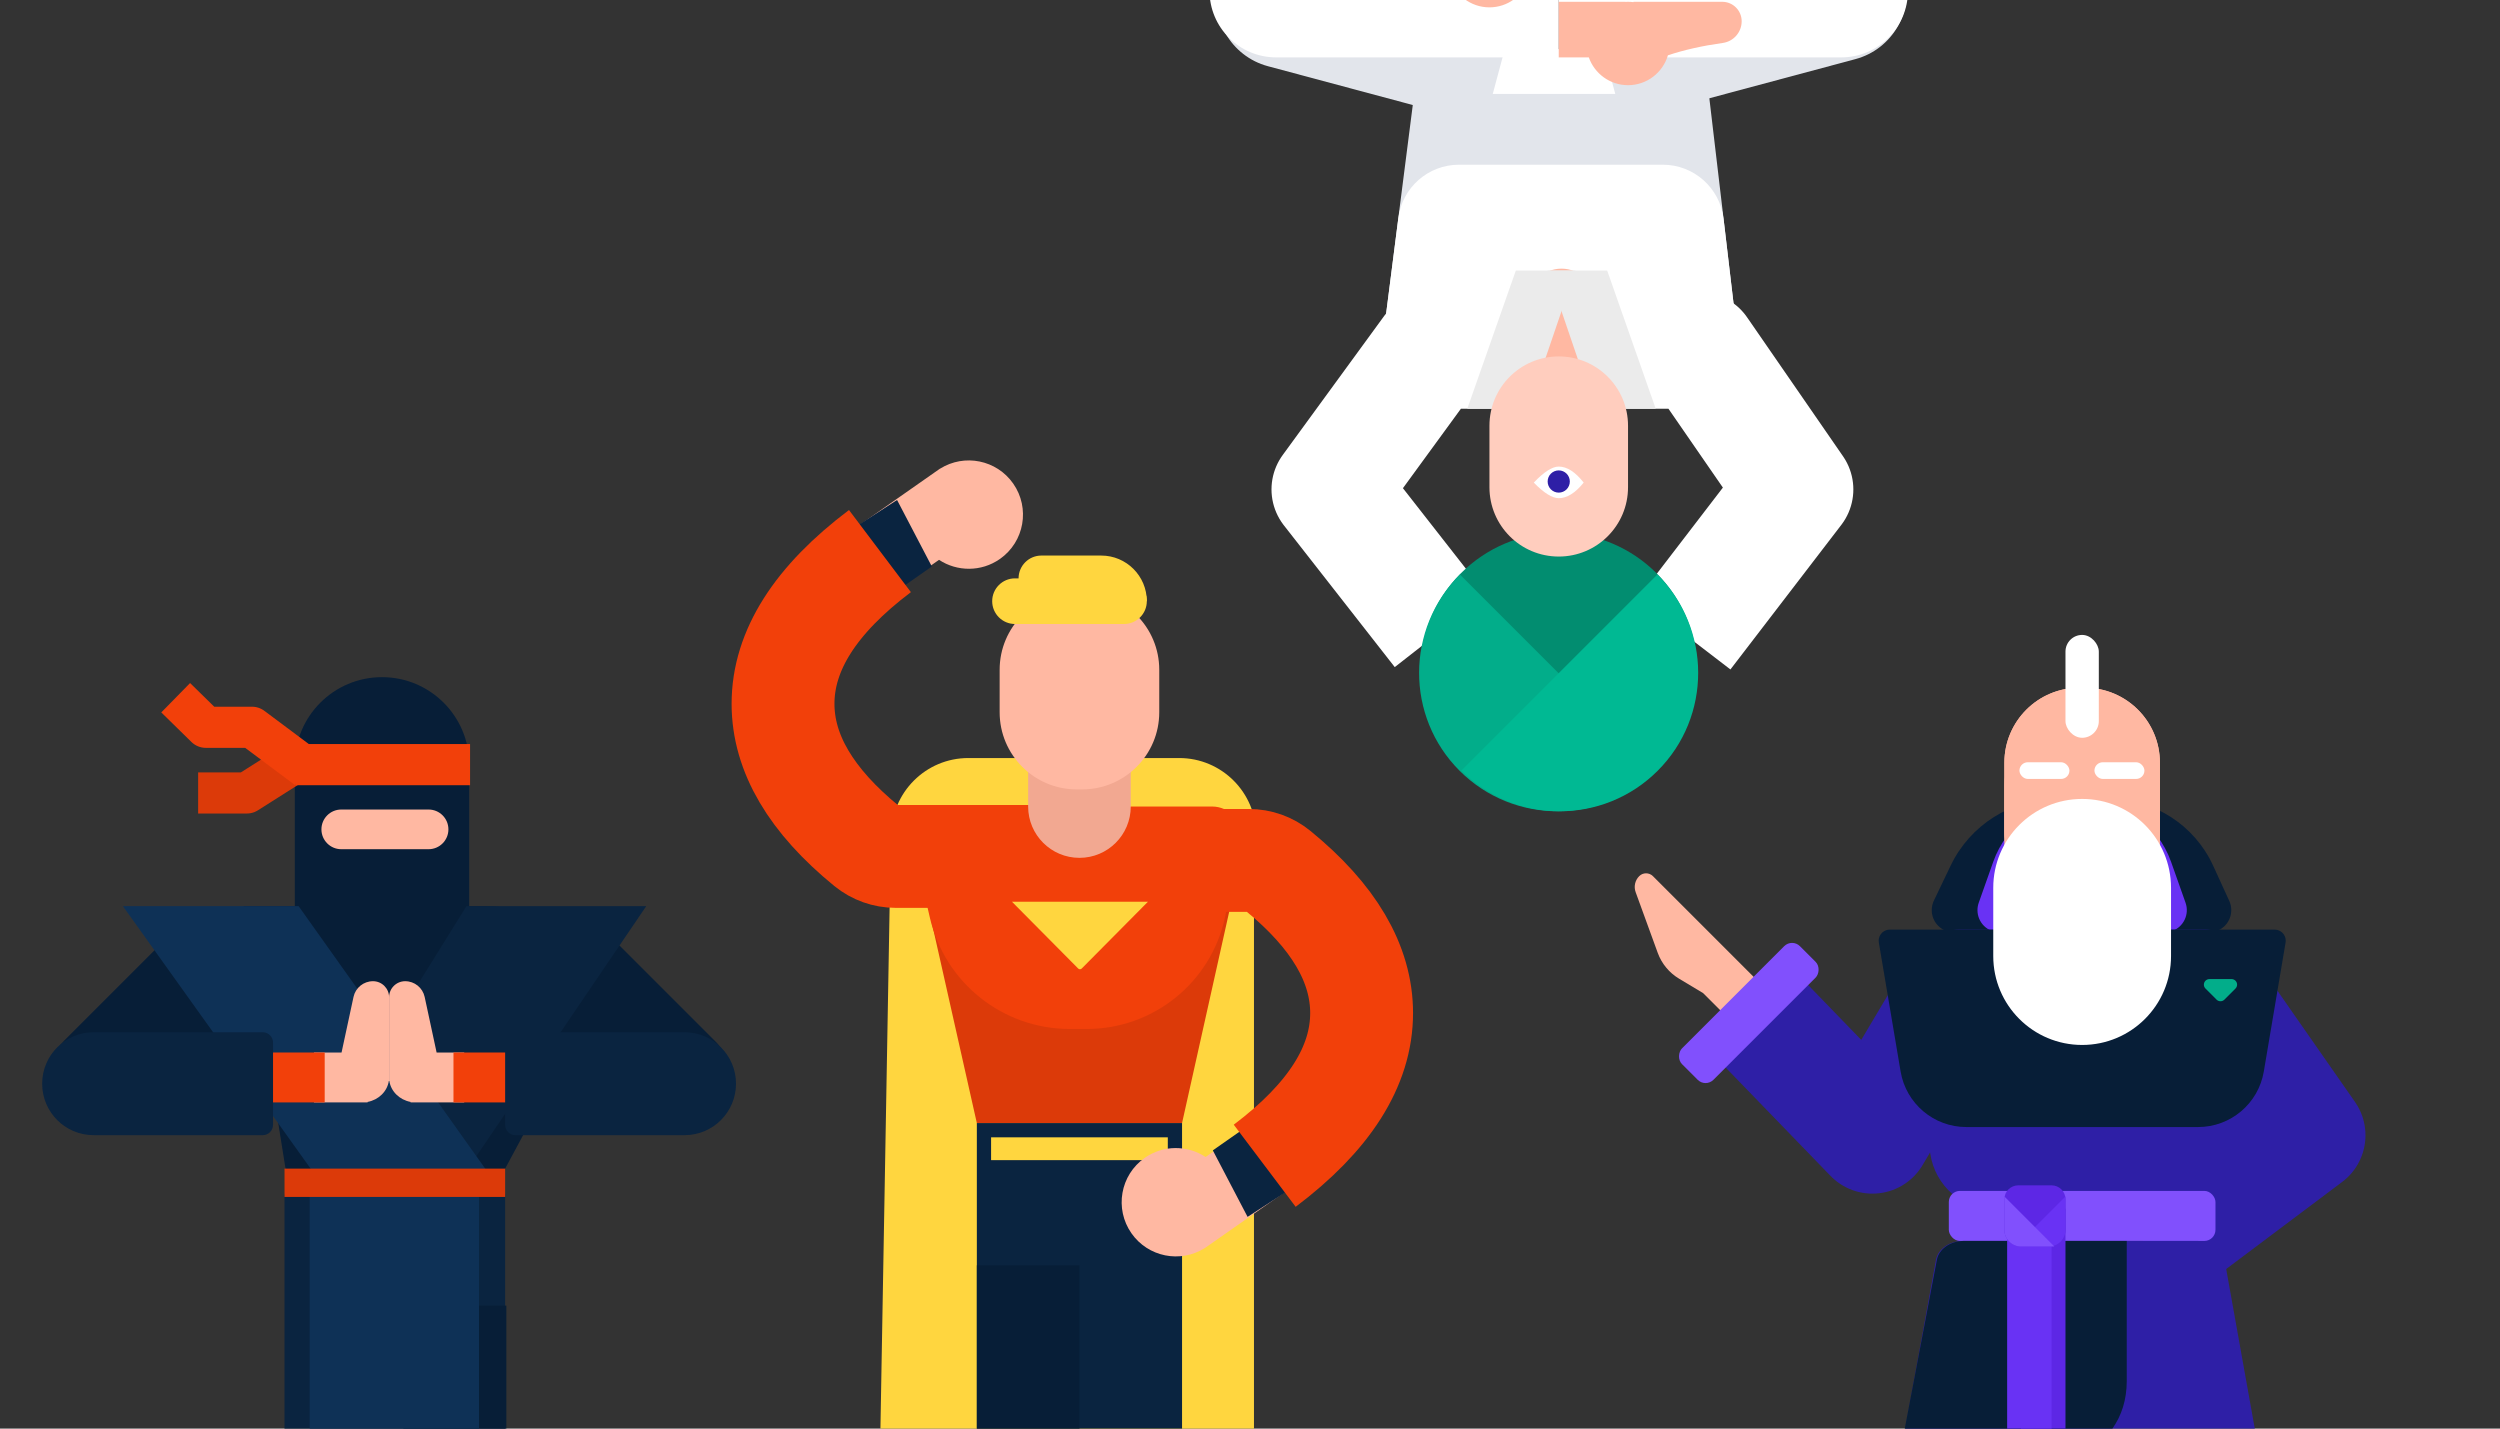 <?xml version="1.0" encoding="UTF-8"?>
<svg width="630px" height="360px" viewBox="0 0 630 360" version="1.1" xmlns="http://www.w3.org/2000/svg" xmlns:xlink="http://www.w3.org/1999/xlink">
    <rect x="0" y="0" width="630" height="360" fill="#333333" stroke="none"/>
    <!-- Generator: Sketch 50 (54983) - http://www.bohemiancoding.com/sketch -->
    <title>team_header</title>
    <desc>Created with Sketch.</desc>
    <defs>
        <path d="M5.504,0.187 L27.504,0.187 C30.265,0.187 32.504,2.426 32.504,5.187 L32.504,5.187 C32.504,7.948 30.265,10.187 27.504,10.187 L23.676,10.187 L22.572,10.187 L20.366,10.187 L19.262,10.187 L5.504,10.187 C2.742,10.187 0.504,7.948 0.504,5.187 L0.504,5.187 C0.504,2.426 2.742,0.187 5.504,0.187 Z" id="path-1"></path>
    </defs>
    <g id="team_header" stroke="none" stroke-width="1" fill="none" fill-rule="evenodd">
        <g id="Guru" transform="translate(393.5, 70.5) rotate(-180) translate(-393.5, -70.5) translate(302, -78)">
            <path d="M86.667,129.587 L96.333,129.587 C110.637,129.587 122.233,141.183 122.233,155.487 L122.233,206.639 L60.767,206.639 L60.767,155.487 C60.767,141.183 72.363,129.587 86.667,129.587 Z" id="Rectangle-5" fill="#FFFFFF"></path>
            <path d="M105.079,196.667 L161.605,196.667 C171.277,196.667 179.117,204.507 179.117,214.179 L179.117,214.179 C179.117,223.85 171.277,231.69 161.605,231.69 L105.079,231.69 L105.079,196.667 Z" id="Rectangle-6-Copy-2" fill="#E2E5EB" transform="translate(142.098, 214.179) rotate(15) translate(-142.098, -214.179) "></path>
            <path d="M3.729,197.911 L64.446,197.911 C74.118,197.911 81.958,205.751 81.958,215.423 L81.958,215.423 C81.958,225.094 74.118,232.935 64.446,232.935 L3.729,232.935 L3.729,197.911 Z" id="Rectangle-6-Copy-3" fill="#E2E5EB" transform="translate(42.843, 215.423) scale(-1, 1) rotate(15) translate(-42.843, -215.423) "></path>
            <polygon id="Rectangle" fill="#E2E5EB" transform="translate(91.849, 159.708) rotate(-90) translate(-91.849, -159.708) " points="56.227 122.232 127.471 113.827 127.471 205.588 56.227 196.482"></polygon>
            <path d="M78.728,109.596 L82.944,109.098 L118.566,104.896 L118.566,196.657 L82.944,192.104 L78.58,191.547 C70.892,190.564 65.133,184.021 65.133,176.271 L65.133,124.89 C65.133,117.083 70.975,110.511 78.728,109.596 Z" id="Rectangle" fill="#FFFFFF" transform="translate(91.849, 150.777) rotate(-90) translate(-91.849, -150.777) "></path>
            <g id="Group-6" transform="translate(37.718, 22.415)"></g>
            <polyline id="Path-3" stroke="#FFFFFF" stroke-width="29.4" stroke-linejoin="round" points="60.596 59.245 32.657 95.67 56.833 130.693 91.5 130.693 124.328 130.693 149.883 95.67 121.944 59.946"></polyline>
            <path d="M83.118,110.675 L99.882,110.675 L99.882,142.92 C99.882,147.549 96.129,151.302 91.5,151.302 L91.5,151.302 C86.871,151.302 83.118,147.549 83.118,142.92 L83.118,110.675 Z" id="Rectangle-6-Copy-7" fill="#FFB8A2"></path>
            <polygon id="Rectangle-24" fill="#EBEBEB" points="67.752 115.983 83.118 115.983 94.992 150.824 79.99 150.824"></polygon>
            <polygon id="Rectangle-24" fill="#EBEBEB" transform="translate(101.628, 133.404) scale(-1, 1) translate(-101.628, -133.404) " points="88.008 115.983 103.374 115.983 115.248 150.824 100.246 150.824"></polygon>
            <g id="Group-5" transform="translate(41.607, 0)">
                <ellipse id="Oval-7" fill="#028D70" cx="50.592" cy="49.733" rx="34.924" ry="35.024"></ellipse>
                <path d="M50.592,78.748 L50.592,78.748 C60.236,78.748 68.053,86.566 68.053,96.209 L68.053,111.72 C68.053,121.364 60.236,129.182 50.592,129.182 L50.592,129.182 C40.948,129.182 33.13,121.364 33.13,111.72 L33.13,96.209 C33.13,86.566 40.948,78.748 50.592,78.748 Z" id="Rectangle-6-Copy-6" fill="#FFCDBE"></path>
                <path d="M50.592,101.421 C52.231,101.421 54.326,100.075 56.878,97.384 C54.326,94.766 52.231,93.458 50.592,93.458 C48.511,93.458 46.416,94.766 44.305,97.384 C46.416,100.075 48.511,101.421 50.592,101.421 Z" id="Oval-6-Copy-3" fill="#FFFFFF"></path>
                <ellipse id="Oval-6-Copy-4" fill="#2E1FA6" cx="50.592" cy="97.66" rx="2.794" ry="2.802"></ellipse>
                <path d="M98.111,54.66 C98.111,35.317 82.475,19.636 63.187,19.636 C43.899,19.636 28.264,35.317 28.264,54.66 L98.111,54.66 Z" id="Oval-7" fill="#02AD8A" transform="translate(63.187, 37.148) rotate(-315) translate(-63.187, -37.148) "></path>
                <path d="M72.966,54.66 C72.966,35.317 57.33,19.636 38.042,19.636 C18.754,19.636 3.118,35.317 3.118,54.66 L72.966,54.66 Z" id="Oval-7" fill="#00B993" transform="translate(38.042, 37.148) rotate(-45) translate(-38.042, -37.148) "></path>
            </g>
            <path d="M4.191,204.538 L75.387,204.538 C84.672,204.538 92.198,212.064 92.198,221.349 L92.198,221.349 C92.198,230.634 84.672,238.16 75.387,238.16 L4.191,238.16 L4.191,204.538 Z" id="Rectangle-9-Copy-2" fill="#FFFFFF" transform="translate(48.195, 221.349) scale(-1, 1) translate(-48.195, -221.349) "></path>
            <path d="M92.198,204.538 L163.395,204.538 C172.679,204.538 180.206,212.064 180.206,221.349 L180.206,221.349 C180.206,230.634 172.679,238.16 163.395,238.16 L92.198,238.16 L92.198,204.538 Z" id="Rectangle-9-Copy" fill="#FFFFFF"></path>
            <path d="M130.717,231.156 C129.279,235.237 125.398,238.16 120.836,238.16 C116.082,238.16 112.067,234.985 110.786,230.634 C106.77,229.284 102.159,228.245 96.953,227.516 C94.227,227.134 92.198,224.802 92.198,222.05 C92.198,219.342 94.394,217.146 97.102,217.146 L119.439,217.146 C119.452,217.175 119.465,217.204 119.479,217.234 C119.923,217.176 120.376,217.146 120.836,217.146 C121.071,217.146 121.303,217.154 121.534,217.169 L121.534,217.146 L138.298,217.146 L138.298,231.156 L130.717,231.156 Z" id="Combined-Shape-Copy" fill="#FFB8A2" transform="translate(115.248, 227.653) rotate(-180) translate(-115.248, -227.653) "></path>
            <path d="M84.618,211.542 C83.179,215.623 79.298,218.547 74.737,218.547 C69.983,218.547 65.968,215.372 64.687,211.02 C60.67,209.671 56.059,208.632 50.854,207.903 C48.127,207.521 46.099,205.189 46.099,202.436 C46.099,199.728 48.295,197.533 51.003,197.533 L73.34,197.533 C73.353,197.562 73.366,197.591 73.379,197.62 C73.824,197.563 74.277,197.533 74.737,197.533 C74.971,197.533 75.204,197.541 75.435,197.556 L75.435,197.533 L92.198,197.533 L92.198,211.542 L84.618,211.542 Z" id="Combined-Shape-Copy-2" fill="#FFB8A2" transform="translate(69.149, 208.04) scale(-1, 1) rotate(-180) translate(-69.149, -208.04) "></path>
        </g>
        <g id="Group" transform="translate(270, 263.5) scale(-1, 1) translate(-270, -263.5) translate(194, 102)">
            <polygon id="Rectangle-7" fill="#FFD63F" points="30 114 121.383 101.961 125.275 323 30 317.791"></polygon>
            <path d="M48.852,89.025 L101.979,89.025 C112.696,89.025 121.383,97.712 121.383,108.429 L29.448,108.429 L29.448,108.429 C29.448,97.712 38.135,89.025 48.852,89.025 Z" id="Rectangle" fill="#FFD63F"></path>
            <path d="M39.924,101.961 L107.451,101.961 L107.451,101.961 C111.942,101.961 115.584,105.602 115.584,110.094 C115.584,110.694 115.517,111.293 115.385,111.878 L99.836,181.014 L48.122,181.014 L32.541,111.173 C31.631,107.096 34.199,103.052 38.277,102.142 C38.818,102.022 39.37,101.961 39.924,101.961 Z" id="Rectangle-5" fill="#DC3A09"></path>
            <rect id="Rectangle-9" fill="#0A2440" x="48.122" y="181.014" width="51.714" height="127.235"></rect>
            <rect id="Rectangle-9" fill="#FFD63F" x="51.714" y="184.607" width="44.531" height="5.749"></rect>
            <rect id="Rectangle-9" fill="#071E37" x="73.979" y="216.871" width="25.857" height="90.221"></rect>
            <g id="Group-7" transform="translate(76, 114) scale(1, -1) translate(-76, -114) ">
                <g id="Group-3" transform="translate(36.5, 56.678) scale(1, -1) translate(-36.5, -56.678) translate(0, 0.178)">
                    <g id="Group-2" transform="translate(36.277, 77.678) rotate(-10) translate(-36.277, -77.678) translate(5.033, 47.494)">
                        <path d="M29.928,35.214 C27.927,40.266 22.999,43.838 17.238,43.838 C9.701,43.838 3.591,37.725 3.591,30.184 C3.591,22.884 9.317,16.922 16.52,16.548 L16.52,16.529 L61.051,16.529 L61.051,35.214 L29.928,35.214 Z" id="Combined-Shape" fill="#FFB8A2" transform="translate(32.321, 30.184) rotate(-135) translate(-32.321, -30.184) "></path>
                        <polygon id="Rectangle-2-Copy-2" fill="#0A2440" transform="translate(19.242, 23.568) rotate(-45) translate(-19.242, -23.568) " points="9.315 9.07 29.17 7.259 29.17 37.442 10.422 39.878"></polygon>
                    </g>
                    <path d="M27.293,76.948 C11.013,64.676 2.873,51.852 2.873,38.474 C2.873,26.036 9.91,14.076 23.983,2.594 L23.983,2.594 C26.04,0.916 28.612,1.08845262e-13 31.266,1.08357767e-13 L72.042,9.23705556e-14" id="Path-3" stroke="#F2400A" stroke-width="25.92" stroke-linejoin="round"></path>
                </g>
                <g id="Group-3" transform="translate(115.278, 170.952) scale(-1, 1) translate(-115.278, -170.952) translate(79.007, 114.178)">
                    <g id="Group-2" transform="translate(36.277, 77.678) rotate(-10) translate(-36.277, -77.678) translate(5.033, 47.494)">
                        <path d="M29.928,35.214 C27.927,40.266 22.999,43.838 17.238,43.838 C9.701,43.838 3.591,37.725 3.591,30.184 C3.591,22.884 9.317,16.922 16.52,16.548 L16.52,16.529 L61.051,16.529 L61.051,35.214 L29.928,35.214 Z" id="Combined-Shape" fill="#FFB8A2" transform="translate(32.321, 30.184) rotate(-135) translate(-32.321, -30.184) "></path>
                        <polygon id="Rectangle-2-Copy-2" fill="#0A2440" transform="translate(19.242, 23.568) rotate(-45) translate(-19.242, -23.568) " points="9.315 9.07 29.17 7.259 29.17 37.442 10.422 39.878"></polygon>
                    </g>
                    <path d="M27.293,76.948 C11.013,64.676 2.873,51.852 2.873,38.474 C2.873,26.036 9.91,14.076 23.983,2.594 L23.983,2.594 C26.04,0.916 28.612,1.11202308e-13 31.266,1.08357767e-13 L72.042,9.23705556e-14" id="Path-3" stroke="#F2400A" stroke-width="25.92" stroke-linejoin="round"></path>
                </g>
            </g>
            <path d="M40.562,101.242 L107.359,101.242 L107.359,101.242 C112.093,101.242 115.93,105.08 115.93,109.814 C115.93,110.462 115.857,111.108 115.711,111.74 L111.668,129.27 C107.884,145.676 93.277,157.298 76.44,157.298 L72.12,157.298 C55.376,157.298 40.894,145.631 37.33,129.27 L33.212,110.365 C32.328,106.306 34.902,102.299 38.961,101.415 C39.487,101.3 40.024,101.242 40.562,101.242 Z" id="Rectangle-5-Copy" fill="#F2400A"></path>
            <path d="M56.725,125.243 L90.98,125.243 L74.297,142.07 C74.054,142.315 73.657,142.317 73.411,142.073 C73.41,142.072 67.848,136.462 56.725,125.243 Z" id="Triangle-Copy-4" fill="#FFD63F"></path>
            <path d="M61.051,85.432 L86.907,85.432 L86.907,101.25 C86.907,108.39 81.119,114.178 73.979,114.178 L73.979,114.178 C66.839,114.178 61.051,108.39 61.051,101.25 L61.051,85.432 Z" id="Rectangle-6-Copy-7" fill="#F2A891"></path>
            <path d="M73.308,47.343 L74.65,47.343 C85.386,47.343 94.09,56.046 94.09,66.783 L94.09,77.49 C94.09,88.227 85.386,96.93 74.65,96.93 L73.308,96.93 C62.572,96.93 53.868,88.227 53.868,77.49 L53.868,66.783 C53.868,56.046 62.572,47.343 73.308,47.343 Z" id="Rectangle-6-Copy-8" fill="#FFB8A2"></path>
            <g transform="translate(76.468, 47) scale(-1, 1) translate(-76.468, -47) translate(56.968, 38)" fill="#FFD63F" id="Rectangle-6-Copy-12">
                <path d="M5.749,5.749 L33.217,5.749 C36.392,5.749 38.966,8.323 38.966,11.498 L38.966,11.498 C38.966,14.674 36.392,17.248 33.217,17.248 L5.749,17.248 C2.574,17.248 -9.08217728e-13,14.674 -9.08606523e-13,11.498 L-9.08606523e-13,11.498 C-9.08995318e-13,8.323 2.574,5.749 5.749,5.749 Z"></path>
                <path d="M12.396,7.65744889e-16 L27.469,2.66453526e-15 C33.82,1.49798793e-15 38.968,5.148 38.968,11.498 L12.396,11.498 C9.221,11.498 6.647,8.924 6.647,5.749 L6.647,5.749 C6.647,2.574 9.221,2.3596305e-15 12.396,1.77635684e-15 Z"></path>
            </g>
        </g>
        <g id="Group-5" transform="translate(7, 170)">
            <g id="Ninja">
                <rect id="Rectangle-6-Copy" fill="#071E37" transform="translate(149.138, 86.636) rotate(45) translate(-149.138, -86.636) " x="114.876" y="73.668" width="68.524" height="25.938" rx="12.969"></rect>
                <rect id="Rectangle-6-Copy" fill="#071E37" transform="translate(33.429, 86.321) rotate(-225) translate(-33.429, -86.321) " x="-0.834" y="73.352" width="68.524" height="25.938" rx="12.969"></rect>
                <g id="Group" transform="translate(36.634, 0.641)">
                    <path d="M52.63,3.55271368e-15 L52.63,3.55271368e-15 C64.769,1.32283086e-15 74.609,9.841 74.609,21.979 L74.609,30.477 L74.609,60.953 L30.65,60.953 L30.65,21.979 C30.65,9.841 40.491,5.7825965e-15 52.63,3.55271368e-15 Z" id="Rectangle-4" fill="#071E37"></path>
                    <g id="Oval" transform="translate(36.862, 33.172)">
                        <mask id="mask-2" fill="white">
                            <use xlink:href="#path-1"></use>
                        </mask>
                        <use id="Mask" fill="#FFB8A2" xlink:href="#path-1"></use>
                    </g>
                    <g id="Group-6" transform="translate(37.411, 17.07) scale(-1, 1) translate(-37.411, -17.07) translate(0, 4.492)">
                        <polyline id="Path-7" stroke="#DC3A09" stroke-width="10.368" stroke-linejoin="round" transform="translate(56.242, 20.797) scale(-1, 1) translate(-56.242, -20.797) " points="68.524 16.906 56.242 24.688 43.959 24.688"></polyline>
                        <rect id="Rectangle-4-Copy" fill="#F2400A" x="0" y="12.367" width="43.959" height="10.375"></rect>
                        <polyline id="Path-6" stroke="#F2400A" stroke-width="10.368" stroke-linejoin="round" transform="translate(57.617, 9.612) scale(-1, 1) translate(-57.617, -9.612) " points="74.185 18.528 60.286 8.143 48.65 8.143 41.05 0.695"></polyline>
                    </g>
                </g>
                <polygon id="Rectangle-9" fill="#0A2440" points="64.699 130.978 120.294 130.978 120.294 282.102 64.699 282.102"></polygon>
                <rect id="Rectangle-9" fill="#071E37" x="94.655" y="159.019" width="25.945" height="115.312"></rect>
                <path d="M71.045,130.978 L113.711,130.978 L113.711,202.372 C113.711,214.154 104.16,223.705 92.378,223.705 L92.378,223.705 C80.596,223.705 71.045,214.154 71.045,202.372 L71.045,130.978 Z" id="Rectangle-9" fill="#0E3156"></path>
                <path d="M54.356,58.352 L115.74,58.352 C128.981,58.352 139.716,69.087 139.716,82.328 C139.716,86.29 138.734,90.191 136.858,93.681 L120.294,124.493 L119.647,130.978 L65.992,130.978 L54.356,58.352 Z" id="Rectangle-5" fill="#071E37"></path>
                <polygon id="Rectangle-5" fill="#0A2440" points="110.547 58.352 155.849 58.352 106.072 131.626 80.86 131.626 73.98 117.208"></polygon>
                <polygon id="Rectangle-5" fill="#0E3156" points="23.972 58.352 68.254 58.352 120.294 131.561 76.335 131.561"></polygon>
                <polygon id="Rectangle-10" fill="#DC3A09" points="64.699 124.493 120.294 124.493 120.294 131.626 64.699 131.626"></polygon>
            </g>
            <g id="Group-4" transform="translate(91.049, 77.263)">
                <path d="M5.409,30.42 C2.632,29.896 0.473,27.789 0.068,25.156 L0,25.156 L-8.8817842e-16,4.057 C-1.16255148e-15,1.816 1.816,4.11559592e-16 4.057,0 C6.423,-4.34730762e-16 8.469,1.652 8.966,3.966 L11.977,17.968 L18.931,17.968 L18.931,30.546 L5.409,30.546 L5.409,30.42 Z" id="Combined-Shape-Copy-2" fill="#FFB8A2"></path>
                <polygon id="Rectangle-Copy" fill="#F2400A" points="16.227 17.968 36.059 17.968 36.059 30.546 16.227 30.546"></polygon>
                <path d="M31.837,12.862 L74.457,12.862 C81.619,12.862 87.426,18.669 87.426,25.831 L87.426,25.831 C87.426,32.994 81.619,38.8 74.457,38.8 L31.837,38.8 C30.405,38.8 29.245,37.64 29.245,36.208 L29.245,15.454 C29.245,14.023 30.405,12.862 31.837,12.862 Z" id="Rectangle-6-Copy" fill="#0A2440"></path>
            </g>
            <g id="Group-4" transform="translate(47.328, 97.029) scale(-1, 1) translate(-47.328, -97.029) translate(3.606, 77.263)">
                <path d="M5.409,30.42 C2.632,29.896 0.473,27.789 0.068,25.156 L0,25.156 L0,4.057 C-2.74373061e-16,1.816 1.816,4.11559592e-16 4.057,0 C6.423,-4.34730762e-16 8.469,1.652 8.966,3.966 L11.977,17.968 L18.931,17.968 L18.931,30.546 L5.409,30.546 L5.409,30.42 Z" id="Combined-Shape-Copy-2" fill="#FFB8A2"></path>
                <polygon id="Rectangle-Copy" fill="#F2400A" points="16.227 17.968 36.059 17.968 36.059 30.546 16.227 30.546"></polygon>
                <path d="M31.837,12.862 L74.457,12.862 C81.619,12.862 87.426,18.669 87.426,25.831 L87.426,25.831 C87.426,32.994 81.619,38.8 74.457,38.8 L31.837,38.8 C30.405,38.8 29.245,37.64 29.245,36.208 L29.245,15.454 C29.245,14.023 30.405,12.862 31.837,12.862 Z" id="Rectangle-6-Copy" fill="#0A2440"></path>
            </g>
        </g>
        <g id="Group-13" transform="translate(398, 160)">
            <path d="M20.938,58.364 L20.938,58.364 C22.432,58.364 23.791,59.23 24.423,60.584 L31.301,75.333 C32.521,77.951 32.806,80.909 32.106,83.712 L30.388,90.588 L30.388,96.893 L18.488,96.893 L18.488,60.814 C18.488,59.461 19.585,58.364 20.938,58.364 Z" id="Combined-Shape-Copy-4" fill="#FFB8A2" transform="translate(25.484, 77.628) scale(-1, 1) rotate(-315) translate(-25.484, -77.628) "></path>
            <g id="Group-12" transform="translate(0, 13.31)">
                <path d="M120.249,28.021 L133.516,28.021 C144.783,28.021 155.016,34.59 159.708,44.834 L163.775,53.715 C165.063,56.527 163.828,59.851 161.016,61.138 C160.284,61.474 159.489,61.647 158.684,61.647 L94.398,61.647 C91.305,61.647 88.798,59.14 88.798,56.047 C88.798,55.21 88.986,54.384 89.347,53.629 L93.558,44.834 C98.477,34.56 108.857,28.021 120.249,28.021 Z" id="Rectangle-35" fill="#071E37"></path>
                <path d="M126.7,28.021 L126.7,28.021 C136.769,28.021 145.746,34.367 149.105,43.859 L152.757,54.179 C153.789,57.094 152.262,60.294 149.346,61.326 C148.746,61.539 148.114,61.647 147.478,61.647 L105.922,61.647 C102.829,61.647 100.322,59.14 100.322,56.047 C100.322,55.411 100.431,54.779 100.643,54.179 L104.295,43.859 C107.654,34.367 116.631,28.021 126.7,28.021 Z" id="Rectangle-35" fill="#6932F4"></path>
                <g id="Group-3">
                    <polygon id="Rectangle-6-Copy-5" fill="#FFB8A2" points="118.3 32.925 135.1 32.925 135.1 60.947 118.3 60.947"></polygon>
                    <path d="M126,-7.10542736e-15 L127.4,-3.88592864e-05 C137.838,-3.88592864e-05 146.3,8.462 146.3,18.9 C146.3,18.9 146.3,18.9 146.3,18.9 L146.3,36.442 C146.3,46.88 137.838,55.342 127.4,55.342 L126,55.342 C115.562,55.342 107.1,46.88 107.1,36.442 L107.1,18.9 C107.1,8.462 115.562,-5.18796451e-15 126,-7.10542736e-15 Z" id="Rectangle-6-Copy-6" fill="#FFB8A2"></path>
                    <path d="M126,-7.10542736e-15 L127.4,-3.88592864e-05 C137.838,-3.88592864e-05 146.3,8.462 146.3,18.9 C146.3,18.9 146.3,18.9 146.3,18.9 L146.3,36.442 C146.3,46.88 137.838,55.342 127.4,55.342 L126,55.342 C115.562,55.342 107.1,46.88 107.1,36.442 L107.1,18.9 C107.1,8.462 115.562,-5.18796451e-15 126,-7.10542736e-15 Z" id="Rectangle-6-Copy-6" fill="#FFB8A2"></path>
                    <path d="M121.1,10.508 L132.3,10.508 C140.032,10.508 146.3,16.776 146.3,24.508 C146.3,24.508 146.3,24.508 146.3,24.508 L146.3,51.85 C146.3,59.582 140.032,65.85 132.3,65.85 L121.1,65.85 C113.368,65.85 107.1,59.582 107.1,51.85 L107.1,24.508 C107.1,16.776 113.368,10.508 121.1,10.508 Z" id="Rectangle-6-Copy-6" fill="#FFB8A2"></path>
                    <polyline id="Path-3" stroke="#2E1FA6" stroke-width="29.4" stroke-linejoin="round" points="41.3 79.16 73.852 112.786 95.9 75.658 157.5 75.658 183.4 112.786 144.2 142.209"></polyline>
                    <rect id="Rectangle-2-Copy" fill="#8150FD" transform="translate(42.7, 81.963) rotate(-315) translate(-42.7, -81.963) " x="37.1" y="60.947" width="11.2" height="42.032" rx="2.8"></rect>
                    <path d="M110.135,60.947 L143.329,60.947 C157.633,60.947 169.229,72.542 169.229,86.847 C169.229,88.1 169.138,89.352 168.957,90.593 L165.045,117.352 C163.838,125.605 156.761,131.722 148.421,131.722 L105.043,131.722 C96.703,131.722 89.626,125.605 88.419,117.352 L84.507,90.593 C82.438,76.439 92.235,63.288 106.389,61.219 C107.629,61.038 108.881,60.947 110.135,60.947 Z" id="Rectangle-5" fill="#2E1FA6"></path>
                    <path d="M78.229,60.947 L175.205,60.947 C176.751,60.947 178.005,62.2 178.005,63.747 C178.005,63.903 177.992,64.059 177.966,64.213 L172.481,96.703 C171.116,104.788 164.115,110.706 155.915,110.706 L97.519,110.706 C89.32,110.706 82.318,104.788 80.953,96.703 L75.468,64.213 C75.211,62.688 76.239,61.243 77.763,60.986 C77.917,60.96 78.073,60.947 78.229,60.947 Z" id="Rectangle-5" fill="#071E37"></path>
                    <polygon id="Rectangle-6-Copy-4" fill="#FFB8A2" points="116.9 53.941 135.8 53.941 135.8 81.963 120.4 81.963"></polygon>
                    <rect id="Rectangle-4-Copy" fill="#FFFFFF" x="129.799" y="18.778" width="12.6" height="4.203" rx="2.102"></rect>
                    <rect id="Rectangle-4-Copy-2" fill="#FFFFFF" x="110.899" y="18.778" width="12.6" height="4.203" rx="2.102"></rect>
                    <g id="Group" transform="translate(214.2, 4.904)"></g>
                    <g id="Group-6-Copy" transform="translate(0, 56.043)"></g>
                </g>
                <path d="M126.7,90.019 L126.7,90.019 C139.071,90.019 149.1,79.99 149.1,67.619 L149.1,50.421 C149.1,38.05 139.071,28.021 126.7,28.021 L126.7,28.021 C114.329,28.021 104.3,38.05 104.3,50.421 L104.3,67.619 C104.3,79.99 114.329,90.019 126.7,90.019 Z" id="Oval-2" fill="#FFFFFF"></path>
                <path d="M159.595,71.45 L163.533,71.45 C164.306,71.45 164.933,72.076 164.933,72.85 C164.933,73.221 164.786,73.577 164.524,73.839 L160.585,77.78 C160.039,78.327 159.152,78.328 158.606,77.781 C158.343,77.518 158.195,77.162 158.195,76.791 L158.195,72.85 C158.195,72.076 158.822,71.45 159.595,71.45 Z" id="Rectangle-33" fill="#02AD8A" transform="translate(161.563, 74.82) rotate(-135) translate(-161.563, -74.82) "></path>
                <path d="M112.7,129.599 L121.1,129.599 C121.873,129.599 122.5,130.226 122.5,130.999 L122.5,220.67 C122.5,221.443 121.873,222.07 121.1,222.07 L112.7,222.07 C111.927,222.07 111.3,221.443 111.3,220.67 L111.3,130.999 C111.3,130.226 111.927,129.599 112.7,129.599 Z" id="Rectangle-2-Copy-3" fill="#5D27E5" transform="translate(116.9, 175.834) rotate(-360) translate(-116.9, -175.834) "></path>
                <path d="M109.2,131.7 L117.6,131.7 C118.373,131.7 119,132.327 119,133.1 L119,191.948 C119,192.721 118.373,193.348 117.6,193.348 L109.2,193.348 C108.427,193.348 107.8,192.721 107.8,191.948 L107.8,133.1 C107.8,132.327 108.427,131.7 109.2,131.7 Z" id="Rectangle-2-Copy-2" fill="#6932F4" transform="translate(113.4, 162.524) rotate(-360) translate(-113.4, -162.524) "></path>
                <rect id="Rectangle-Copy" fill="#8150FD" x="93.1" y="126.797" width="67.2" height="12.61" rx="2.8"></rect>
                <path d="M181.308,248.688 L142.901,248.688 C141.711,240.371 134.558,233.977 125.911,233.977 L73.5,233.977 L89.843,144.318 C90.273,141.513 93.208,139.406 96.688,139.406 L155.767,139.406 C159.247,139.406 162.182,141.513 162.612,144.318 L181.308,248.688 Z" id="Combined-Shape" fill="#2E1FA6"></path>
                <path d="M137.941,139.406 L96.911,139.406 C93.431,139.406 90.496,141.513 90.066,144.318 L79.1,201.887 C118.257,202.266 137.871,193.231 137.941,174.782 C137.941,174.747 137.941,162.956 137.941,139.406 Z" id="Rectangle-5-Copy" fill="#071E37"></path>
                <path d="M112.7,130.299 L121.1,130.299 C121.873,130.299 122.5,130.926 122.5,131.699 L122.5,221.37 C122.5,222.143 121.873,222.77 121.1,222.77 L112.7,222.77 C111.927,222.77 111.3,222.143 111.3,221.37 L111.3,131.699 C111.3,130.926 111.927,130.299 112.7,130.299 Z" id="Rectangle-2-Copy-3" fill="#5D27E5" transform="translate(116.9, 176.535) rotate(-360) translate(-116.9, -176.535) "></path>
                <path d="M109.2,132.401 L117.6,132.401 C118.373,132.401 119,133.028 119,133.801 L119,192.648 C119,193.421 118.373,194.048 117.6,194.048 L109.2,194.048 C108.427,194.048 107.8,193.421 107.8,192.648 L107.8,133.801 C107.8,133.028 108.427,132.401 109.2,132.401 Z" id="Rectangle-2-Copy-2" fill="#6932F4" transform="translate(113.4, 163.225) rotate(-360) translate(-113.4, -163.225) "></path>
                <path d="M110.6,125.396 L119,125.396 C120.933,125.396 122.5,126.963 122.5,128.896 L122.5,136.607 C122.5,138.927 120.62,140.807 118.3,140.807 L111.3,140.807 C108.98,140.807 107.1,138.927 107.1,136.607 L107.1,128.896 C107.1,126.963 108.667,125.396 110.6,125.396 Z" id="Rectangle-Copy-2" fill="#5D27E5"></path>
                <path d="M109.9,128.198 L122.5,140.807 L114.1,140.807 C111.78,140.807 109.9,138.927 109.9,136.607 L109.9,128.198 Z" id="Rectangle-Copy-2" fill="#6932F4" transform="translate(116.2, 134.503) scale(-1, 1) translate(-116.2, -134.503) "></path>
                <path d="M107.1,128.198 L119.7,140.807 L111.3,140.807 C108.98,140.807 107.1,138.927 107.1,136.607 L107.1,128.198 Z" id="Rectangle-Copy-2" fill="#8150FD"></path>
            </g>
            <rect id="Rectangle-50" fill="#FFFFFF" x="122.5" y="0" width="8.4" height="25.92" rx="4.2"></rect>
        </g>
    </g>
</svg>